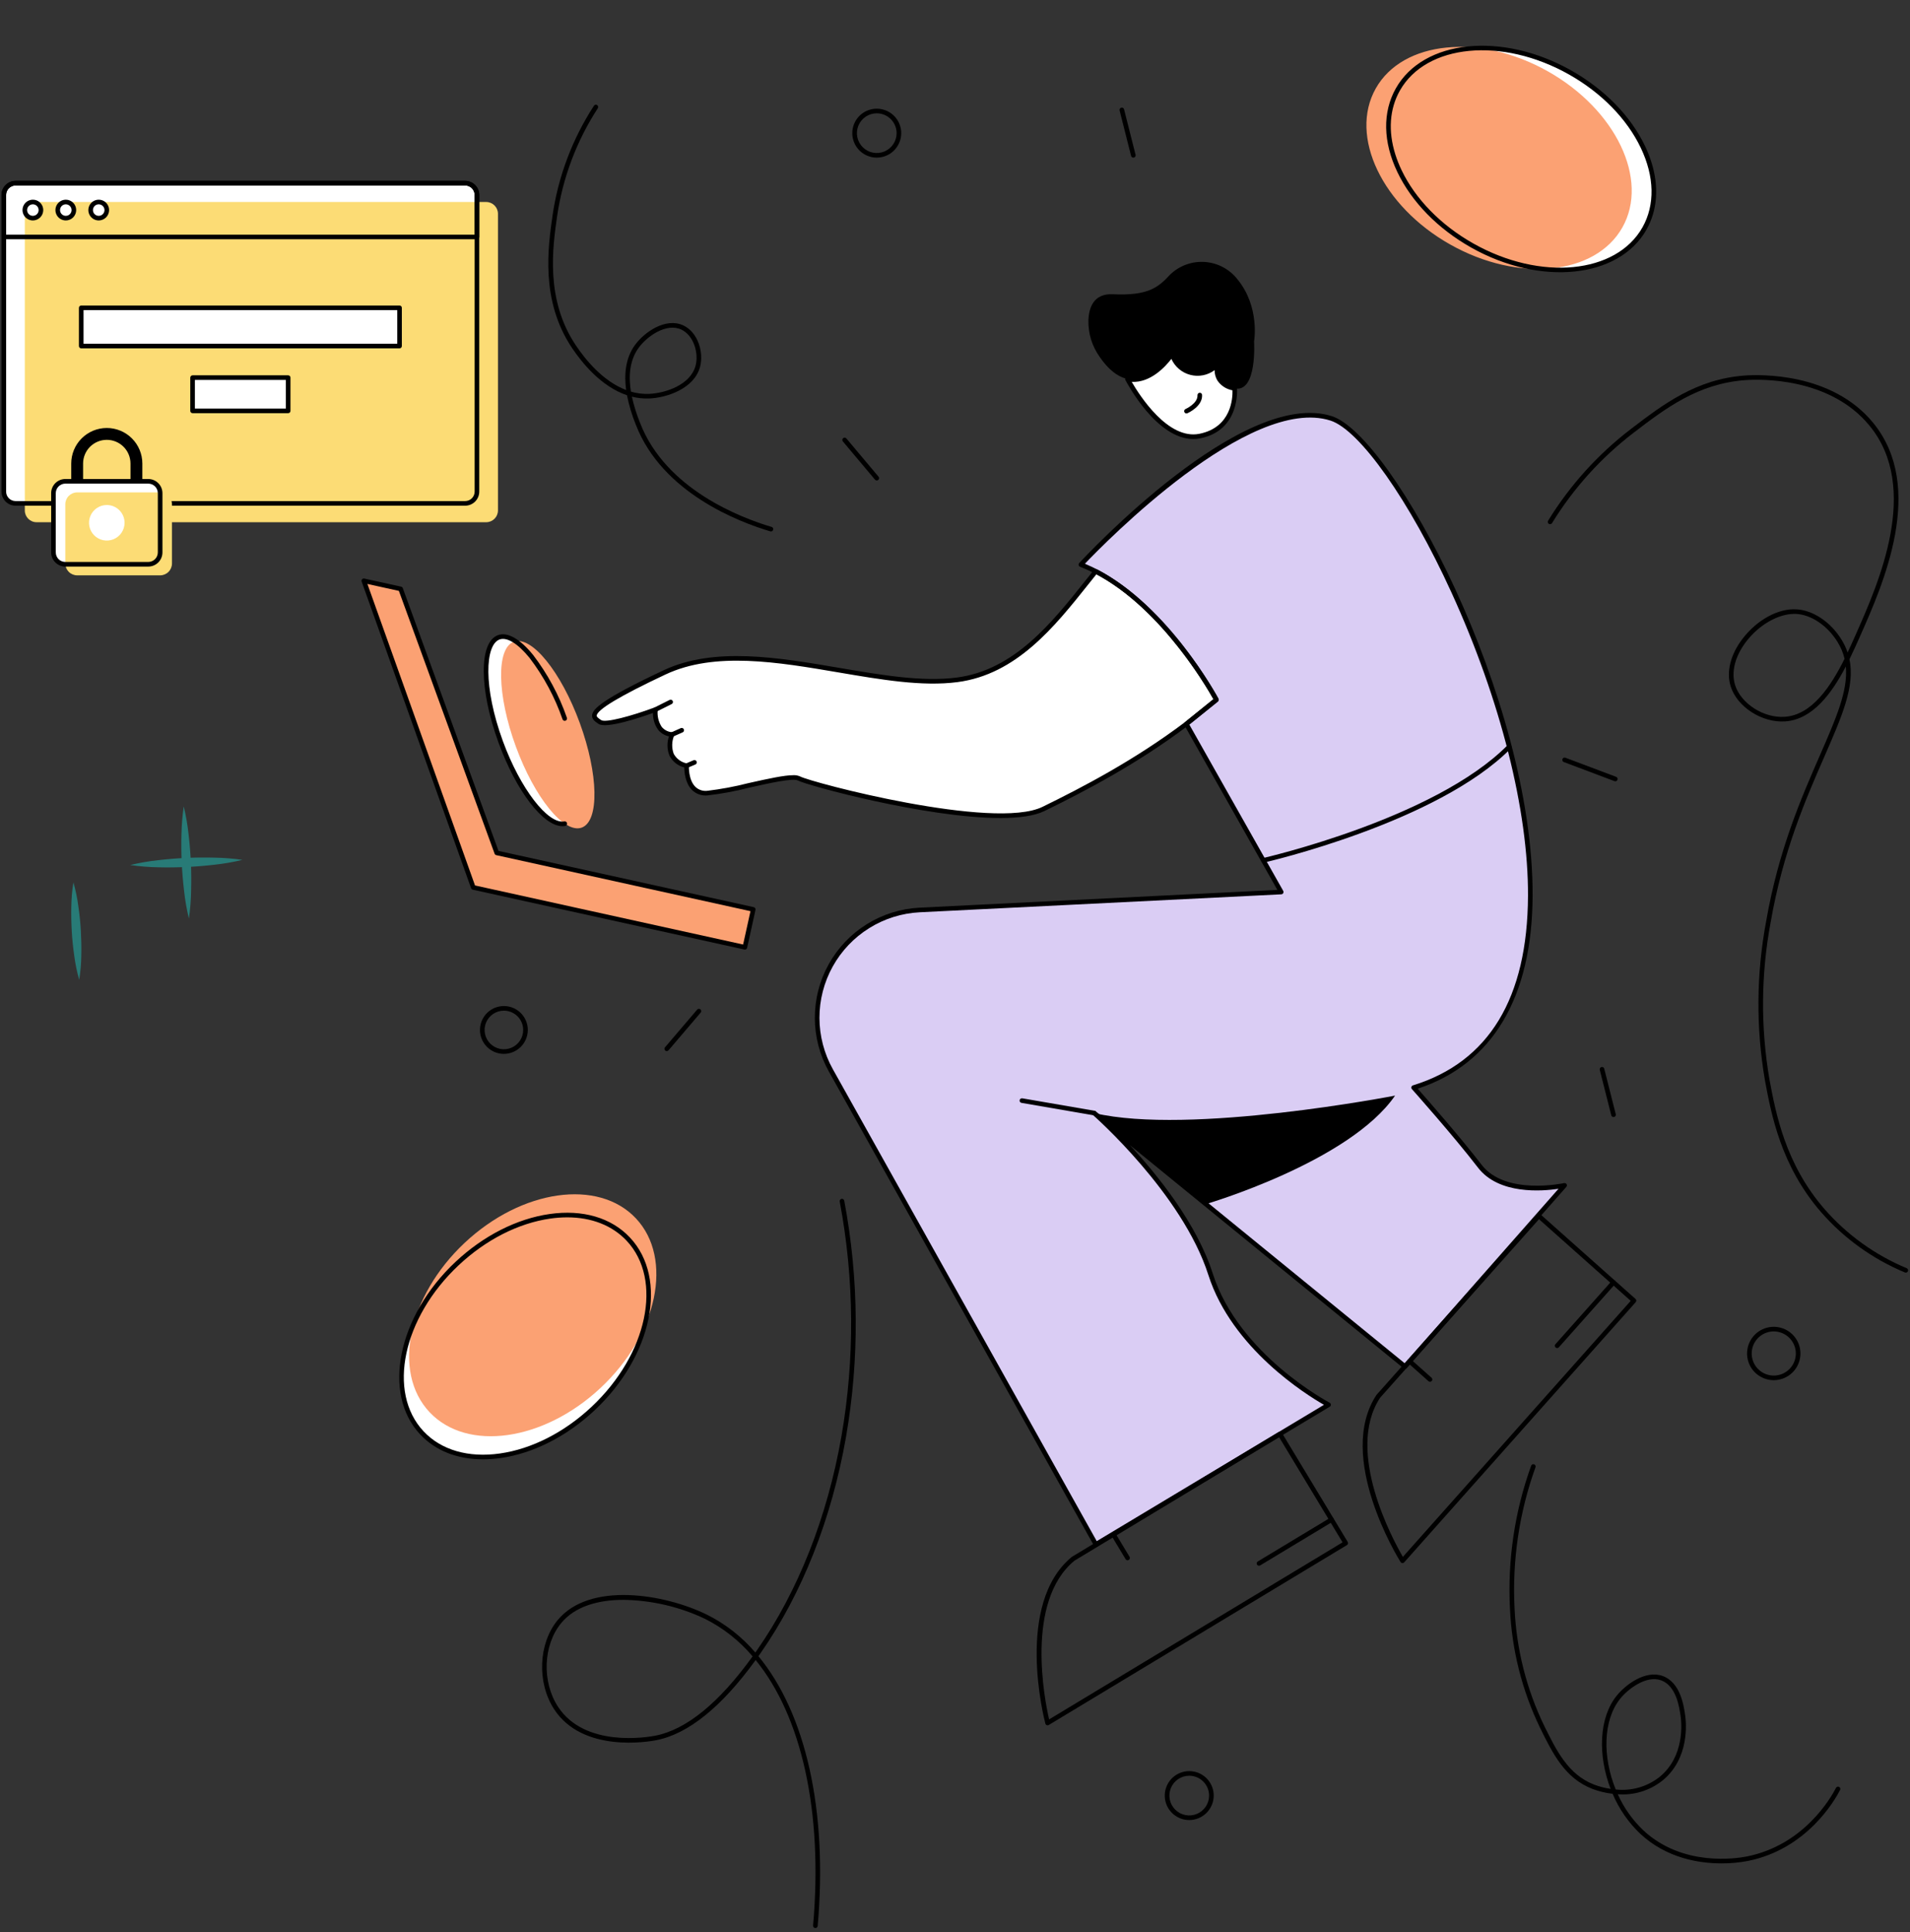 <svg width="516" height="522" viewBox="0 0 516 522" fill="none" xmlns="http://www.w3.org/2000/svg">
    <rect x="0" y="0" width="516" height="522" fill="#333333" stroke="none"/>
    <g clip-path="url(#clip0_603_2961)">
        <path
            d="M152.58 222.54C147.754 223.435 140.108 213.68 135.273 200.458C130.237 186.686 129.994 173.928 134.738 172.193C139.48 170.459 147.527 180.363 152.563 194.134"
            fill="white" />
        <path
            d="M160.239 380.553C175.642 366.102 179.899 345.62 169.751 334.803C159.602 323.986 138.89 326.933 123.489 341.384C108.086 355.835 103.828 376.319 113.976 387.135C124.125 397.951 144.838 395.004 160.239 380.553Z"
            fill="white" />
        <path
            d="M162.297 374.94C177.698 360.489 181.956 340.006 171.808 329.19C161.658 318.373 140.946 321.321 125.545 335.772C110.143 350.223 105.884 370.705 116.033 381.522C126.182 392.337 146.894 389.391 162.297 374.94Z"
            fill="#FBA173" />
        <path
            d="M328.915 98.659C328.915 98.659 321.618 105.244 316.51 95.814C316.51 95.814 311.246 103.821 304.586 102.384C304.586 102.384 313.656 119.913 324.13 117.818C334.602 115.722 333.555 104.945 333.555 104.945C327.418 103.748 328.915 98.659 328.915 98.659Z"
            fill="white" />
        <path
            d="M281.916 218.551C293.344 212.962 307.245 205.61 320.542 195.574L328.616 189.064C328.616 189.064 315.598 164.475 296.033 154.366C286.481 166.188 275.779 181.441 258.566 183.675C235.516 186.669 202.287 170.967 179.536 181.662C156.785 192.357 159.927 193.555 162.023 195.052C164.118 196.548 177.066 191.721 177.066 191.721C177.066 191.721 176.28 197.896 181.556 198.456C181.556 198.456 178.638 205.079 185.485 206.875C185.485 206.875 185.074 214.585 191.062 214.285C197.048 213.986 213.214 208.897 215.833 210.319C218.453 211.741 268.146 225.287 281.916 218.551Z"
            fill="white" />
        <path
            d="M177.064 192.346C176.923 192.346 176.787 192.298 176.677 192.211C176.566 192.124 176.489 192.002 176.456 191.865C176.424 191.728 176.439 191.585 176.499 191.458C176.558 191.33 176.659 191.227 176.785 191.164L180.901 189.106C180.976 189.069 181.055 189.047 181.137 189.041C181.218 189.034 181.301 189.046 181.378 189.071C181.456 189.097 181.528 189.137 181.591 189.192C181.652 189.245 181.703 189.31 181.74 189.385C181.776 189.458 181.798 189.538 181.804 189.619C181.81 189.701 181.8 189.784 181.774 189.861C181.747 189.939 181.707 190.01 181.652 190.073C181.599 190.134 181.533 190.185 181.46 190.221L177.343 192.28C177.256 192.324 177.161 192.346 177.064 192.346Z"
            fill="black" />
        <path
            d="M181.555 199.08C181.412 199.08 181.273 199.031 181.162 198.941C181.051 198.85 180.974 198.726 180.945 198.586C180.915 198.445 180.935 198.3 181 198.173C181.065 198.045 181.172 197.944 181.303 197.886L183.922 196.727C184.073 196.659 184.244 196.656 184.399 196.715C184.553 196.774 184.677 196.894 184.743 197.045C184.811 197.196 184.814 197.367 184.755 197.522C184.696 197.676 184.577 197.8 184.425 197.867L181.806 199.027C181.728 199.063 181.642 199.08 181.555 199.08Z"
            fill="black" />
        <path
            d="M185.486 207.499C185.342 207.499 185.202 207.449 185.09 207.359C184.979 207.267 184.902 207.141 184.873 206.999C184.845 206.858 184.866 206.711 184.934 206.584C185.001 206.456 185.11 206.356 185.243 206.301L187.376 205.402C187.528 205.339 187.7 205.339 187.853 205.401C188.005 205.464 188.127 205.584 188.192 205.736C188.256 205.889 188.257 206.059 188.195 206.212C188.133 206.366 188.013 206.489 187.861 206.552L185.728 207.451C185.651 207.483 185.568 207.499 185.486 207.499Z"
            fill="black" />
        <path
            d="M292.024 152.543C292.024 152.543 335.581 105.394 359.605 113.028C383.628 120.662 453.753 271.688 381.907 293.84C381.907 293.84 393.058 306.338 399.794 315.096C406.529 323.852 422.694 320.258 422.694 320.258L379.586 369.204L295.616 300.726C295.616 300.726 319.865 321.83 327.049 344.282C334.234 366.735 358.931 379.532 358.931 379.532L296.065 417.251L224.473 289.2C222.053 284.87 220.776 279.994 220.766 275.033C220.755 270.073 222.011 265.191 224.414 260.852C226.817 256.512 230.288 252.857 234.497 250.233C238.707 247.609 243.517 246.102 248.471 245.856L346.133 241.004L320.506 195.607L328.621 189.065C328.621 189.065 313.802 161.074 292.024 152.543Z"
            fill="#DACDF4" />
        <path
            d="M296.06 417.874C296.005 417.874 295.951 417.867 295.899 417.854C295.819 417.833 295.742 417.796 295.677 417.743C295.611 417.692 295.556 417.628 295.515 417.555L223.921 289.505C221.448 285.082 220.145 280.102 220.135 275.036C220.124 269.968 221.407 264.983 223.862 260.55C226.316 256.117 229.861 252.384 234.161 249.704C238.461 247.025 243.374 245.486 248.435 245.234L345.088 240.432L319.956 195.914C319.883 195.785 319.859 195.634 319.887 195.489C319.914 195.344 319.993 195.214 320.108 195.121L327.816 188.906C325.794 185.283 311.596 160.883 291.79 153.125C291.696 153.088 291.611 153.028 291.545 152.951C291.479 152.874 291.432 152.782 291.41 152.684C291.387 152.585 291.39 152.482 291.415 152.383C291.442 152.286 291.49 152.195 291.56 152.121C293.349 150.184 335.658 104.765 359.787 112.433C376.103 117.617 414.275 188.514 414.045 242.029C413.927 269.49 403.2 287.486 383.004 294.143C385.469 296.93 394.532 307.24 400.282 314.715C406.696 323.053 422.394 319.686 422.552 319.65C422.681 319.622 422.815 319.635 422.936 319.687C423.057 319.739 423.158 319.828 423.224 319.942C423.291 320.055 423.32 320.187 423.308 320.318C423.296 320.449 423.242 320.572 423.155 320.671L380.048 369.617C379.942 369.737 379.792 369.813 379.632 369.826C379.47 369.839 379.311 369.79 379.186 369.689L305.223 309.37C312.935 317.689 323.35 330.694 327.638 344.092C334.657 366.032 358.968 378.851 359.213 378.977C359.312 379.028 359.394 379.105 359.453 379.199C359.512 379.293 359.546 379.401 359.548 379.512C359.552 379.624 359.525 379.734 359.473 379.831C359.42 379.928 359.341 380.01 359.246 380.067L296.38 417.786C296.283 417.844 296.172 417.874 296.06 417.874ZM321.302 195.761L346.67 240.697C346.722 240.79 346.75 240.895 346.75 241C346.751 241.107 346.724 241.211 346.672 241.305C346.621 241.398 346.548 241.477 346.457 241.533C346.367 241.59 346.264 241.622 346.157 241.627L248.495 246.479C243.647 246.721 238.941 248.194 234.82 250.763C230.701 253.331 227.305 256.907 224.953 261.154C222.602 265.401 221.373 270.178 221.382 275.033C221.393 279.887 222.641 284.658 225.011 288.896L296.29 416.385L357.678 379.554C353.024 376.892 332.817 364.378 326.448 344.472C319.399 322.442 295.441 301.407 295.201 301.196C295.077 301.089 295.001 300.937 294.989 300.773C294.976 300.611 295.028 300.448 295.134 300.323C295.238 300.198 295.389 300.12 295.553 300.105C295.715 300.09 295.878 300.139 296.004 300.242L379.51 368.343L421.04 321.187C416.564 321.863 404.919 322.79 399.293 315.475C392.649 306.837 381.546 294.38 381.436 294.256C381.366 294.178 381.318 294.083 381.293 293.982C381.27 293.88 381.272 293.774 381.3 293.673C381.328 293.572 381.382 293.48 381.453 293.406C381.527 293.331 381.617 293.275 381.717 293.245C402.223 286.921 412.68 269.689 412.798 242.024C412.898 218.965 405.374 189.127 392.158 160.158C380.807 135.278 367.34 116.142 359.41 113.622C337.58 106.691 298.493 146.643 293.098 152.309C314.38 161.21 329.018 188.494 329.166 188.772C329.233 188.901 329.254 189.048 329.225 189.191C329.196 189.332 329.118 189.46 329.006 189.55L321.302 195.761Z"
            fill="black" />
        <path
            d="M297.033 96.353C295.002 93.476 293.953 90.021 294.04 86.501C294.188 83.009 295.518 79.257 300.626 79.5C310.056 79.949 312.9 77.703 316.043 74.261C317.276 73.051 318.751 72.115 320.37 71.514C321.989 70.913 323.717 70.661 325.442 70.774C327.165 70.887 328.846 71.363 330.373 72.17C331.9 72.977 333.239 74.098 334.304 75.458C340.441 82.942 338.795 92.222 338.795 92.222C338.795 92.222 339.693 106.142 333.556 104.945C327.419 103.748 328.916 98.658 328.916 98.658C328.916 98.658 321.618 105.244 316.51 95.814C316.51 95.814 306.78 110.644 297.033 96.353Z"
            fill="black" />
        <path
            d="M320.536 111.705C320.392 111.705 320.254 111.655 320.142 111.565C320.032 111.475 319.956 111.35 319.925 111.21C319.896 111.07 319.915 110.924 319.98 110.797C320.045 110.67 320.153 110.569 320.283 110.511C320.318 110.495 323.628 109.002 323.505 106.774C323.5 106.692 323.512 106.61 323.539 106.533C323.567 106.455 323.608 106.384 323.663 106.323C323.717 106.262 323.784 106.213 323.858 106.178C323.931 106.142 324.011 106.122 324.093 106.117C324.176 106.111 324.258 106.122 324.336 106.148C324.414 106.175 324.486 106.217 324.546 106.272C324.607 106.327 324.657 106.394 324.692 106.468C324.727 106.543 324.747 106.623 324.75 106.706C324.922 109.796 320.956 111.578 320.786 111.652C320.707 111.687 320.622 111.705 320.536 111.705Z"
            fill="black" />
        <path
            d="M270.259 221.012C250.345 221.012 218.002 212.205 215.537 210.866C214.225 210.151 207.639 211.634 202.348 212.824C198.649 213.776 194.89 214.472 191.096 214.907C190.339 214.979 189.577 214.885 188.861 214.632C188.146 214.378 187.494 213.972 186.951 213.441C185.105 211.589 184.874 208.542 184.858 207.343C184.014 207.132 183.224 206.744 182.54 206.206C181.856 205.669 181.294 204.992 180.89 204.222C180.194 202.544 180.134 200.67 180.721 198.95C179.559 198.716 178.519 198.078 177.781 197.15C176.847 195.831 176.363 194.246 176.401 192.63C172.985 193.862 163.694 197.002 161.662 195.56L161.439 195.403C160.74 194.914 159.867 194.306 159.958 193.238C160.097 191.582 162.535 188.966 179.273 181.097C192.92 174.683 210.132 177.616 226.781 180.451C238.3 182.413 249.178 184.269 258.489 183.057C273.977 181.046 284.116 168.313 293.064 157.079C293.903 156.025 294.73 154.986 295.549 153.973C295.64 153.861 295.765 153.784 295.905 153.755C296.047 153.724 296.193 153.744 296.321 153.81C315.834 163.894 329.038 188.524 329.17 188.772C329.237 188.899 329.258 189.047 329.228 189.189C329.199 189.331 329.121 189.458 329.009 189.549L320.935 196.059C307.247 206.39 293.042 213.805 282.192 219.111C279.429 220.462 275.23 221.012 270.259 221.012ZM214.291 209.445C214.922 209.406 215.552 209.517 216.132 209.769C219.146 211.405 268.515 224.412 281.645 217.99C292.443 212.71 306.58 205.331 320.169 195.075L327.82 188.905C325.952 185.556 313.676 164.437 296.199 155.155C295.486 156.039 294.766 156.94 294.038 157.856C284.945 169.275 274.637 182.218 258.65 184.295C249.149 185.527 238.181 183.658 226.571 181.681C210.113 178.876 193.096 175.979 179.803 182.225C167.599 187.964 161.34 191.704 161.2 193.342C161.173 193.671 161.559 193.965 162.152 194.379L162.389 194.543C163.527 195.368 170.639 193.452 176.85 191.136C176.95 191.099 177.059 191.089 177.164 191.105C177.27 191.122 177.37 191.166 177.455 191.233C177.538 191.3 177.604 191.387 177.645 191.486C177.685 191.584 177.699 191.693 177.687 191.799C177.507 193.405 177.887 195.022 178.762 196.38C179.114 196.806 179.55 197.155 180.042 197.406C180.534 197.656 181.074 197.803 181.625 197.836C181.722 197.847 181.815 197.88 181.898 197.934C181.98 197.987 182.048 198.059 182.097 198.144C182.147 198.228 182.175 198.324 182.181 198.421C182.186 198.52 182.169 198.617 182.13 198.708C181.462 200.293 181.422 202.071 182.017 203.685C182.393 204.358 182.913 204.939 183.541 205.387C184.168 205.833 184.887 206.136 185.645 206.273C185.785 206.309 185.907 206.391 185.991 206.507C186.076 206.623 186.118 206.765 186.11 206.909C186.108 206.945 185.94 210.664 187.837 212.563C188.256 212.969 188.76 213.278 189.312 213.468C189.865 213.659 190.453 213.725 191.033 213.663C194.755 213.222 198.443 212.537 202.074 211.608C207.794 210.32 211.903 209.445 214.291 209.445Z"
            fill="black" />
        <path
            d="M322.358 118.617C312.408 118.617 304.392 103.36 304.035 102.67C303.98 102.565 303.957 102.447 303.967 102.329C303.978 102.211 304.022 102.099 304.094 102.005C304.166 101.911 304.263 101.84 304.373 101.799C304.485 101.758 304.605 101.75 304.72 101.775C310.878 103.095 315.941 95.547 315.991 95.47C316.043 95.374 316.124 95.296 316.222 95.247C316.319 95.197 316.429 95.178 316.539 95.191C316.646 95.196 316.751 95.228 316.843 95.285C316.934 95.342 317.008 95.422 317.06 95.516C318.546 98.26 320.349 99.832 322.418 100.191C325.612 100.744 328.47 98.218 328.501 98.194C328.601 98.104 328.729 98.049 328.864 98.038C328.998 98.027 329.134 98.059 329.248 98.131C329.363 98.203 329.451 98.31 329.5 98.437C329.547 98.563 329.554 98.702 329.516 98.832C329.24 99.954 329.395 101.139 329.953 102.151C330.386 102.756 330.942 103.263 331.584 103.639C332.225 104.014 332.938 104.25 333.677 104.332C333.809 104.358 333.929 104.425 334.019 104.525C334.11 104.624 334.165 104.75 334.179 104.884C334.19 104.998 335.155 116.247 324.254 118.429C323.629 118.554 322.995 118.617 322.358 118.617ZM305.739 103.167C307.886 106.881 315.549 118.888 324.01 117.206C332.729 115.46 333.029 107.47 332.963 105.454C332.138 105.308 331.352 104.996 330.649 104.538C329.947 104.08 329.346 103.485 328.88 102.788C328.382 101.947 328.123 100.985 328.133 100.006C327.202 100.697 326.13 101.17 324.993 101.39C323.856 101.611 322.684 101.574 321.563 101.281C320.442 100.989 319.401 100.449 318.517 99.701C317.633 98.953 316.927 98.016 316.454 96.959C314.987 98.872 310.907 103.482 305.739 103.167Z"
            fill="black" />
        <path
            d="M341.299 233.072C341.146 233.072 340.998 233.015 340.884 232.913C340.77 232.811 340.697 232.67 340.679 232.517C340.663 232.365 340.703 232.212 340.792 232.087C340.88 231.962 341.012 231.874 341.161 231.841C341.624 231.735 387.655 221.17 407.279 201.339C407.395 201.223 407.553 201.159 407.716 201.159C407.881 201.159 408.038 201.224 408.155 201.339C408.271 201.455 408.338 201.611 408.339 201.775C408.342 201.938 408.279 202.097 408.165 202.215C388.284 222.307 341.902 232.951 341.437 233.056C341.392 233.067 341.345 233.072 341.299 233.072Z"
            fill="black" />
        <path
            d="M295.611 301.348C295.575 301.348 295.539 301.346 295.504 301.34L275.972 297.972C275.891 297.959 275.813 297.929 275.743 297.885C275.674 297.842 275.613 297.785 275.566 297.718C275.518 297.65 275.485 297.575 275.466 297.495C275.449 297.415 275.446 297.331 275.46 297.25C275.474 297.17 275.504 297.092 275.547 297.023C275.591 296.953 275.649 296.894 275.717 296.846C275.784 296.799 275.859 296.765 275.939 296.748C276.02 296.729 276.103 296.728 276.183 296.742L295.715 300.11C295.87 300.136 296.008 300.219 296.104 300.344C296.199 300.467 296.244 300.622 296.232 300.778C296.219 300.933 296.147 301.078 296.032 301.184C295.917 301.289 295.767 301.348 295.611 301.348Z"
            fill="black" />
        <path
            d="M325.776 325.325C325.776 325.325 364.538 313.972 376.887 296.01C376.887 296.01 321.39 306.803 295.611 300.725L325.776 325.325Z"
            fill="black" />
        <path
            d="M220.285 520.921C220.267 520.921 220.247 520.92 220.229 520.919C220.064 520.904 219.912 520.825 219.806 520.697C219.7 520.571 219.649 520.407 219.663 520.242C222.364 489.452 216.555 463.737 204.146 448.508C194.954 461.186 185.929 468.471 177.297 470.166C175.287 470.563 157.466 473.68 149.711 461.814C145.02 454.631 145.432 444.049 150.652 437.725C159.244 427.316 179.373 430.577 190.922 436.216C195.949 438.717 200.418 442.21 204.063 446.482C204.21 446.272 204.358 446.061 204.506 445.849C215.579 429.951 223.463 410.007 227.303 388.17C230.961 367.134 230.809 345.613 226.857 324.631C226.842 324.549 226.843 324.467 226.859 324.387C226.876 324.306 226.909 324.229 226.954 324.162C227.001 324.094 227.061 324.036 227.129 323.992C227.198 323.947 227.274 323.916 227.356 323.901C227.436 323.886 227.519 323.888 227.599 323.904C227.679 323.922 227.756 323.955 227.823 324.002C227.891 324.048 227.949 324.107 227.993 324.177C228.037 324.245 228.067 324.323 228.082 324.403C232.063 345.532 232.215 367.205 228.531 388.387C224.66 410.4 216.706 430.517 205.53 446.562C205.317 446.865 205.106 447.167 204.895 447.465C217.654 462.934 223.65 489.078 220.905 520.352C220.891 520.507 220.821 520.652 220.706 520.757C220.591 520.862 220.441 520.921 220.285 520.921ZM168.455 432.245C161.685 432.245 155.375 433.962 151.614 438.519C146.721 444.447 146.345 454.378 150.756 461.132C158.062 472.312 175.133 469.319 177.056 468.943C185.426 467.298 194.257 460.094 203.321 447.521C199.748 443.277 195.34 439.81 190.373 437.336C183.514 434.097 176.04 432.361 168.455 432.245Z"
            fill="black" />
        <path
            d="M283.013 466.144C282.933 466.145 282.854 466.129 282.78 466.098C282.689 466.061 282.609 466.004 282.545 465.932C282.481 465.859 282.435 465.772 282.411 465.678C282.064 464.364 274.115 433.31 289.566 420.637L345.451 386.909C345.593 386.825 345.762 386.799 345.923 386.838C346.084 386.878 346.222 386.979 346.308 387.12L364.093 416.596C364.135 416.666 364.163 416.744 364.176 416.825C364.188 416.905 364.185 416.988 364.165 417.068C364.146 417.147 364.111 417.222 364.062 417.288C364.013 417.354 363.952 417.41 363.882 417.452L283.335 466.054C283.239 466.113 283.127 466.144 283.013 466.144ZM345.563 388.299L290.285 421.654C276.866 432.666 282.267 459.52 283.42 464.546L362.703 416.707L345.563 388.299Z"
            fill="black" />
        <path
            d="M340.126 423.03C339.989 423.03 339.857 422.986 339.749 422.904C339.64 422.821 339.562 422.705 339.525 422.574C339.488 422.443 339.496 422.304 339.546 422.177C339.596 422.051 339.686 421.944 339.802 421.873L359.411 410.041C359.482 409.999 359.56 409.97 359.641 409.959C359.721 409.946 359.804 409.949 359.883 409.969C359.963 409.989 360.039 410.024 360.105 410.072C360.17 410.121 360.227 410.182 360.269 410.252C360.312 410.322 360.339 410.4 360.352 410.481C360.364 410.562 360.36 410.644 360.341 410.725C360.321 410.803 360.286 410.879 360.237 410.945C360.189 411.011 360.127 411.067 360.057 411.109L340.449 422.94C340.351 422.999 340.24 423.03 340.126 423.03Z"
            fill="black" />
        <path
            d="M304.622 421.552C304.515 421.552 304.409 421.525 304.316 421.472C304.222 421.419 304.144 421.342 304.089 421.25L300.262 414.906C300.176 414.764 300.151 414.595 300.19 414.435C300.231 414.275 300.333 414.137 300.474 414.051C300.616 413.966 300.785 413.941 300.945 413.98C301.105 414.019 301.244 414.122 301.328 414.263L305.156 420.607C305.198 420.678 305.227 420.754 305.239 420.835C305.251 420.917 305.248 420.999 305.228 421.078C305.208 421.158 305.172 421.233 305.124 421.298C305.075 421.365 305.015 421.42 304.944 421.462C304.848 421.521 304.736 421.552 304.622 421.552Z"
            fill="black" />
        <path
            d="M378.896 422.313C378.879 422.313 378.86 422.311 378.843 422.31C378.746 422.302 378.654 422.272 378.57 422.221C378.488 422.171 378.418 422.101 378.367 422.019C377.645 420.866 360.857 393.56 371.861 376.879L415.246 328.11C415.357 327.987 415.511 327.911 415.676 327.902C415.758 327.895 415.84 327.905 415.918 327.933C415.995 327.96 416.067 328.003 416.127 328.059L441.845 350.944C441.906 350.999 441.956 351.065 441.992 351.138C442.028 351.212 442.049 351.292 442.054 351.374C442.058 351.456 442.047 351.537 442.02 351.615C441.992 351.691 441.951 351.763 441.896 351.824L379.361 422.103C379.302 422.169 379.231 422.222 379.15 422.258C379.07 422.294 378.983 422.313 378.896 422.313ZM415.764 329.405L372.847 377.637C363.289 392.137 376.404 416.18 378.996 420.637L440.55 351.461L415.764 329.405Z"
            fill="black" />
        <path
            d="M420.675 364.216C420.554 364.216 420.437 364.183 420.336 364.116C420.235 364.052 420.155 363.959 420.105 363.848C420.056 363.739 420.04 363.618 420.058 363.499C420.076 363.38 420.128 363.268 420.208 363.179L435.432 346.07C435.487 346.008 435.552 345.957 435.626 345.921C435.7 345.885 435.78 345.863 435.863 345.858C435.944 345.853 436.026 345.864 436.104 345.891C436.182 345.918 436.254 345.959 436.315 346.014C436.377 346.068 436.427 346.135 436.463 346.209C436.499 346.283 436.519 346.364 436.524 346.446C436.529 346.528 436.517 346.61 436.489 346.688C436.463 346.766 436.42 346.837 436.365 346.898L421.141 364.007C421.083 364.074 421.011 364.126 420.93 364.162C420.85 364.198 420.763 364.216 420.675 364.216Z"
            fill="black" />
        <path
            d="M386.324 373.322C386.171 373.322 386.024 373.267 385.91 373.165L380.375 368.24C380.314 368.186 380.264 368.119 380.228 368.046C380.192 367.972 380.171 367.892 380.165 367.811C380.16 367.728 380.171 367.647 380.199 367.569C380.225 367.492 380.267 367.42 380.322 367.358C380.376 367.297 380.442 367.247 380.516 367.212C380.59 367.176 380.67 367.155 380.751 367.15C380.833 367.146 380.916 367.156 380.994 367.183C381.07 367.211 381.142 367.253 381.204 367.307L386.738 372.232C386.832 372.316 386.9 372.427 386.93 372.55C386.96 372.673 386.952 372.801 386.907 372.92C386.863 373.038 386.783 373.14 386.678 373.212C386.575 373.284 386.451 373.322 386.324 373.322Z"
            fill="black" />
        <path
            d="M321.282 491.741C319.975 491.741 318.697 491.353 317.61 490.627C316.523 489.9 315.676 488.868 315.174 487.66C314.674 486.452 314.544 485.122 314.798 483.84C315.054 482.558 315.684 481.38 316.607 480.455C317.532 479.53 318.71 478.901 319.993 478.646C321.276 478.391 322.604 478.522 323.812 479.022C325.02 479.522 326.053 480.37 326.779 481.458C327.505 482.544 327.893 483.822 327.893 485.13C327.891 486.882 327.193 488.562 325.954 489.802C324.715 491.041 323.035 491.738 321.282 491.741ZM321.282 479.767C320.222 479.767 319.185 480.082 318.303 480.67C317.421 481.259 316.734 482.097 316.328 483.078C315.922 484.057 315.815 485.136 316.023 486.176C316.229 487.216 316.74 488.173 317.49 488.922C318.24 489.672 319.196 490.184 320.236 490.39C321.277 490.597 322.355 490.491 323.335 490.085C324.314 489.679 325.152 488.991 325.742 488.109C326.331 487.227 326.646 486.191 326.646 485.13C326.644 483.708 326.078 482.344 325.073 481.339C324.067 480.333 322.704 479.768 321.282 479.767Z"
            fill="black" />
        <path
            d="M236.863 42.588C235.555 42.588 234.277 42.201 233.19 41.474C232.103 40.748 231.256 39.716 230.756 38.508C230.254 37.3 230.124 35.97 230.379 34.688C230.634 33.405 231.264 32.228 232.189 31.303C233.112 30.379 234.29 29.749 235.573 29.494C236.856 29.239 238.184 29.37 239.392 29.87C240.6 30.37 241.633 31.218 242.359 32.305C243.085 33.392 243.473 34.67 243.473 35.978C243.471 37.73 242.773 39.41 241.534 40.65C240.295 41.889 238.615 42.586 236.863 42.588ZM236.863 30.614C235.802 30.614 234.765 30.929 233.883 31.518C233.001 32.108 232.314 32.945 231.908 33.925C231.502 34.905 231.395 35.983 231.603 37.024C231.809 38.064 232.32 39.02 233.071 39.77C233.82 40.52 234.776 41.031 235.816 41.238C236.857 41.445 237.935 41.339 238.915 40.933C239.895 40.527 240.732 39.839 241.322 38.957C241.911 38.075 242.226 37.038 242.226 35.978C242.225 34.556 241.658 33.192 240.653 32.187C239.647 31.181 238.285 30.616 236.863 30.614Z"
            fill="black" />
        <path
            d="M479.196 372.896C477.77 372.897 476.375 372.473 475.189 371.682C474.003 370.889 473.08 369.764 472.533 368.447C471.988 367.129 471.845 365.68 472.122 364.28C472.401 362.882 473.088 361.597 474.096 360.589C475.104 359.58 476.389 358.894 477.787 358.615C479.187 358.337 480.636 358.48 481.953 359.025C483.271 359.57 484.397 360.495 485.189 361.681C485.982 362.866 486.404 364.26 486.404 365.686C486.403 367.598 485.642 369.43 484.291 370.782C482.939 372.133 481.107 372.893 479.196 372.896ZM479.196 359.723C478.016 359.723 476.864 360.073 475.883 360.728C474.903 361.383 474.138 362.315 473.687 363.404C473.235 364.492 473.117 365.692 473.347 366.849C473.576 368.006 474.144 369.068 474.978 369.902C475.811 370.736 476.874 371.304 478.031 371.535C479.188 371.764 480.386 371.646 481.476 371.195C482.565 370.743 483.497 369.98 484.152 368.999C484.807 368.019 485.157 366.865 485.157 365.686C485.155 364.106 484.526 362.59 483.409 361.472C482.292 360.355 480.776 359.726 479.196 359.723Z"
            fill="black" />
        <path
            d="M136.128 284.735C134.851 284.735 133.601 284.355 132.539 283.645C131.476 282.935 130.649 281.927 130.159 280.746C129.671 279.565 129.543 278.266 129.792 277.013C130.041 275.76 130.656 274.608 131.56 273.706C132.464 272.802 133.615 272.187 134.868 271.937C136.121 271.688 137.421 271.816 138.601 272.304C139.781 272.794 140.79 273.622 141.501 274.685C142.211 275.747 142.589 276.996 142.589 278.274C142.587 279.987 141.906 281.629 140.695 282.84C139.484 284.051 137.841 284.733 136.128 284.735ZM136.128 273.061C135.098 273.061 134.089 273.367 133.232 273.939C132.374 274.512 131.706 275.326 131.312 276.278C130.917 277.231 130.814 278.28 131.016 279.29C131.216 280.302 131.713 281.232 132.442 281.96C133.17 282.689 134.1 283.186 135.112 283.388C136.122 283.588 137.171 283.485 138.124 283.091C139.077 282.696 139.89 282.028 140.463 281.17C141.036 280.313 141.342 279.304 141.342 278.274C141.34 276.892 140.79 275.567 139.813 274.589C138.835 273.612 137.51 273.062 136.128 273.061Z"
            fill="black" />
        <path
            d="M180.134 283.986C180.016 283.986 179.898 283.953 179.797 283.889C179.698 283.825 179.618 283.733 179.568 283.625C179.518 283.516 179.499 283.397 179.515 283.278C179.532 283.16 179.582 283.049 179.659 282.958L188.34 272.781C188.393 272.718 188.458 272.666 188.531 272.629C188.605 272.592 188.683 272.57 188.766 272.563C188.847 272.556 188.929 272.566 189.007 272.591C189.085 272.616 189.158 272.657 189.22 272.71C189.282 272.762 189.333 272.827 189.372 272.9C189.409 272.973 189.431 273.053 189.438 273.135C189.443 273.216 189.434 273.298 189.41 273.376C189.384 273.455 189.344 273.527 189.29 273.59L180.61 283.767C180.551 283.837 180.477 283.891 180.396 283.929C180.314 283.968 180.224 283.986 180.134 283.986Z"
            fill="black" />
        <path
            d="M236.862 129.817C236.772 129.817 236.681 129.796 236.599 129.757C236.517 129.719 236.443 129.663 236.385 129.593L227.704 119.267C227.651 119.204 227.612 119.131 227.587 119.053C227.562 118.975 227.554 118.893 227.561 118.811C227.568 118.729 227.591 118.649 227.628 118.577C227.667 118.504 227.718 118.441 227.78 118.388C227.843 118.335 227.916 118.295 227.994 118.271C228.072 118.247 228.154 118.237 228.235 118.244C228.318 118.251 228.396 118.275 228.47 118.313C228.541 118.35 228.606 118.402 228.659 118.465L237.34 128.792C237.417 128.883 237.466 128.993 237.481 129.111C237.496 129.228 237.477 129.349 237.427 129.456C237.378 129.564 237.297 129.654 237.198 129.718C237.098 129.782 236.982 129.815 236.862 129.817Z"
            fill="black" />
        <path
            d="M436.388 211.092C436.312 211.092 436.238 211.078 436.167 211.051L422.472 205.888C422.394 205.859 422.324 205.816 422.264 205.759C422.204 205.703 422.156 205.636 422.122 205.562C422.088 205.486 422.069 205.406 422.067 205.324C422.064 205.242 422.077 205.16 422.106 205.084C422.135 205.007 422.179 204.936 422.235 204.876C422.292 204.817 422.359 204.769 422.435 204.736C422.509 204.702 422.59 204.682 422.671 204.68C422.754 204.678 422.836 204.692 422.913 204.722L436.608 209.885C436.745 209.936 436.859 210.034 436.931 210.161C437.003 210.288 437.028 210.436 437.002 210.58C436.975 210.724 436.899 210.854 436.787 210.947C436.675 211.041 436.534 211.092 436.388 211.092Z"
            fill="black" />
        <path
            d="M435.899 301.799C435.759 301.799 435.625 301.753 435.516 301.668C435.407 301.582 435.328 301.462 435.294 301.328L432.189 289.054C432.169 288.974 432.165 288.891 432.176 288.81C432.188 288.73 432.216 288.651 432.257 288.581C432.299 288.511 432.355 288.449 432.42 288.4C432.486 288.351 432.56 288.316 432.64 288.296C432.719 288.274 432.802 288.269 432.884 288.28C432.965 288.291 433.043 288.319 433.114 288.361C433.185 288.403 433.246 288.458 433.295 288.525C433.344 288.591 433.378 288.666 433.398 288.746L436.503 301.022C436.526 301.113 436.527 301.21 436.508 301.302C436.488 301.395 436.449 301.482 436.389 301.558C436.331 301.632 436.257 301.692 436.172 301.734C436.087 301.776 435.994 301.798 435.899 301.799Z"
            fill="black" />
        <path
            d="M306.176 42.588C306.037 42.588 305.902 42.542 305.793 42.457C305.684 42.372 305.606 42.252 305.571 42.118L302.466 29.845C302.447 29.765 302.442 29.683 302.454 29.602C302.465 29.52 302.493 29.442 302.535 29.372C302.577 29.302 302.632 29.24 302.697 29.191C302.763 29.142 302.838 29.107 302.918 29.087C302.997 29.065 303.08 29.06 303.161 29.071C303.243 29.082 303.321 29.109 303.392 29.151C303.463 29.194 303.525 29.25 303.573 29.316C303.622 29.382 303.657 29.458 303.675 29.538L306.78 41.811C306.804 41.903 306.805 41.999 306.785 42.092C306.767 42.185 306.726 42.272 306.668 42.347C306.609 42.422 306.534 42.483 306.45 42.524C306.364 42.566 306.271 42.588 306.176 42.588Z"
            fill="black" />
        <path
            d="M514.86 343.837C514.777 343.837 514.694 343.821 514.617 343.787C505.902 340.159 498.142 334.571 491.938 327.456C481.128 314.98 478.541 301.146 476.829 291.989C474.365 277.743 474.466 263.171 477.127 248.959C480.475 229.667 486.658 215.515 491.628 204.143C496.006 194.125 499.288 186.613 498.662 180.067C494.868 187.325 489.694 194.403 482.274 194.906C476.044 195.332 469.321 191.016 467.567 185.491C466.318 181.56 467.488 176.846 470.775 172.56C474.645 167.513 480.34 164.349 485.253 164.624C489.719 164.827 494.499 167.996 497.43 172.7C498.137 173.826 498.713 175.031 499.143 176.29C499.972 174.543 500.727 172.84 501.418 171.282C507.518 157.515 518.867 131.906 505.098 115.049C494.256 101.774 475.208 102.431 471.499 102.704C458.701 103.626 449.855 110.397 441.299 116.946C432.539 123.662 425.082 131.925 419.296 141.326C419.253 141.396 419.198 141.456 419.132 141.505C419.064 141.552 418.99 141.587 418.91 141.606C418.83 141.625 418.748 141.628 418.666 141.615C418.585 141.602 418.507 141.573 418.438 141.53C418.368 141.487 418.308 141.431 418.26 141.363C418.213 141.297 418.178 141.222 418.159 141.142C418.141 141.063 418.137 140.979 418.151 140.898C418.164 140.818 418.194 140.74 418.237 140.671C424.101 131.139 431.661 122.763 440.541 115.954C449.243 109.295 458.239 102.408 471.409 101.459C475.227 101.187 494.832 100.509 506.065 114.26C520.317 131.71 508.766 157.776 502.562 171.781C501.694 173.737 500.731 175.911 499.645 178.122C501.179 185.403 497.634 193.517 492.771 204.644C487.828 215.953 481.677 230.029 478.355 249.174C475.721 263.238 475.619 277.66 478.054 291.761C479.742 300.784 482.293 314.421 492.88 326.641C498.961 333.61 506.565 339.085 515.104 342.64C515.236 342.697 515.345 342.796 515.413 342.924C515.48 343.052 515.501 343.198 515.472 343.338C515.443 343.48 515.366 343.606 515.255 343.697C515.143 343.787 515.004 343.837 514.86 343.837ZM484.766 165.858C480.393 165.858 475.225 168.809 471.765 173.319C468.73 177.277 467.632 181.575 468.756 185.114C470.349 190.134 476.541 194.083 482.19 193.661C489.501 193.166 494.606 185.456 498.321 177.987C497.929 176.348 497.269 174.785 496.37 173.36C493.651 168.993 489.265 166.054 485.196 165.867C485.054 165.862 484.911 165.858 484.766 165.858Z"
            fill="black" />
        <path
            d="M465.086 503.445C458.978 503.445 450.249 502.053 443.147 495.466C439.931 492.415 437.383 488.731 435.662 484.645C433.784 484.429 431.942 483.983 430.173 483.317C422.762 480.422 419.511 473.827 416.071 466.846C411.189 456.753 408.417 445.771 407.924 434.572C407.254 421.467 409.2 408.358 413.648 396.012C413.674 395.934 413.716 395.864 413.771 395.803C413.826 395.742 413.893 395.692 413.966 395.657C414.04 395.621 414.12 395.6 414.202 395.597C414.285 395.592 414.366 395.604 414.444 395.632C414.52 395.659 414.591 395.701 414.653 395.757C414.713 395.811 414.763 395.878 414.798 395.952C414.834 396.026 414.853 396.106 414.857 396.187C414.861 396.27 414.849 396.352 414.822 396.429C410.43 408.62 408.509 421.564 409.169 434.507C409.654 445.537 412.383 456.354 417.188 466.294C420.519 473.053 423.667 479.435 430.626 482.154C432.078 482.704 433.585 483.094 435.121 483.319C431.648 474.286 431.908 464.105 436.801 458.093C439.271 455.06 444.605 451.148 449.173 452.813C453.987 454.56 454.882 460.816 455.265 463.488C455.536 465.381 456.514 475.134 449.051 481.126C445.651 483.804 441.368 485.104 437.054 484.765C438.704 488.45 441.062 491.776 443.994 494.552C454.615 504.403 469.093 502.133 471.888 501.582C487.384 498.514 494.695 485.606 496.002 483.051C496.039 482.978 496.09 482.913 496.153 482.86C496.216 482.806 496.288 482.764 496.365 482.739C496.444 482.713 496.527 482.704 496.608 482.711C496.69 482.717 496.769 482.74 496.844 482.777C496.917 482.814 496.98 482.867 497.034 482.928C497.087 482.991 497.128 483.064 497.153 483.142C497.178 483.22 497.187 483.303 497.181 483.384C497.174 483.466 497.151 483.545 497.114 483.618C495.759 486.265 488.191 499.625 472.13 502.805C469.807 503.241 467.45 503.456 465.086 503.445ZM436.497 483.48C440.705 483.949 444.93 482.756 448.269 480.155C455.204 474.584 454.284 465.442 454.029 463.665C453.679 461.214 452.858 455.476 448.747 453.985C444.817 452.566 439.926 456.231 437.768 458.881C433.022 464.711 432.914 474.712 436.497 483.48Z"
            fill="black" />
        <path
            d="M208.276 143.587C208.216 143.587 208.157 143.577 208.099 143.561C199.549 141.022 178.894 133.134 171.773 114.75C170.727 112.175 169.927 109.508 169.382 106.783C162.444 104.455 157.256 98.09 154.472 93.916C145.978 81.175 148.048 66.766 149.284 58.157C150.833 47.606 154.643 37.514 160.454 28.572C160.542 28.433 160.683 28.334 160.845 28.299C161.006 28.264 161.175 28.294 161.315 28.383C161.454 28.472 161.551 28.613 161.587 28.775C161.622 28.936 161.592 29.105 161.503 29.244C155.79 38.036 152.043 47.959 150.52 58.334C149.307 66.766 147.28 80.879 155.51 93.223C158.106 97.118 162.869 103.002 169.156 105.378C168.609 101.34 168.894 96.834 171.551 93.201C174.126 89.679 179.873 85.711 184.592 87.915C188.587 89.782 190.16 95.216 189.122 99.119C187.54 105.058 180.031 107.484 175.371 107.664C173.8 107.722 172.228 107.556 170.703 107.171C171.251 109.604 171.997 111.987 172.935 114.298C179.857 132.169 200.079 139.879 208.455 142.365C208.598 142.408 208.722 142.501 208.803 142.627C208.883 142.753 208.916 142.904 208.895 143.053C208.873 143.201 208.798 143.336 208.685 143.435C208.572 143.532 208.427 143.587 208.276 143.587ZM170.45 105.809C172.03 106.276 173.676 106.482 175.322 106.417C179.613 106.251 186.508 104.085 187.917 98.797C188.807 95.453 187.442 90.625 184.063 89.045C180.032 87.157 174.814 90.851 172.557 93.937C169.979 97.465 169.814 101.876 170.45 105.809Z"
            fill="black" />
        <path
            d="M157.167 223.597C161.942 221.851 161.703 209.197 156.633 195.333C151.563 181.469 143.582 171.645 138.807 173.391C134.032 175.137 134.271 187.792 139.342 201.656C144.413 215.52 152.394 225.343 157.167 223.597Z"
            fill="#FBA173" />
        <path
            d="M151.955 223.22C146.759 223.22 139.495 213.821 134.687 200.672C129.419 186.266 129.346 173.501 134.522 171.607C137.082 170.671 140.46 172.57 144.024 176.956C147.947 182.09 151.028 187.817 153.148 193.92C153.177 193.997 153.19 194.079 153.186 194.16C153.183 194.243 153.163 194.323 153.128 194.397C153.094 194.471 153.045 194.539 152.985 194.594C152.925 194.649 152.855 194.692 152.777 194.721C152.7 194.749 152.618 194.761 152.537 194.758C152.454 194.754 152.374 194.735 152.3 194.7C152.226 194.666 152.16 194.617 152.104 194.557C152.048 194.497 152.005 194.426 151.977 194.349C149.905 188.375 146.894 182.769 143.057 177.743C139.9 173.859 136.939 172.048 134.952 172.779C131.059 174.203 130.495 185.578 135.859 200.243C140.535 213.033 147.997 222.751 152.468 221.927C152.631 221.897 152.798 221.933 152.935 222.027C153.07 222.121 153.163 222.265 153.193 222.428C153.224 222.59 153.188 222.757 153.095 222.894C153.001 223.03 152.857 223.123 152.694 223.153C152.451 223.198 152.202 223.221 151.955 223.22Z"
            fill="black" />
        <path
            d="M98.293 156.921L127.857 239.766L201.235 255.934L203.49 245.702L134.204 230.434L108.232 159.112L98.293 156.921Z"
            fill="#FBA173" />
        <path
            d="M201.235 256.558C201.189 256.558 201.145 256.552 201.101 256.543L127.722 240.374C127.619 240.351 127.523 240.302 127.443 240.233C127.365 240.163 127.304 240.074 127.268 239.974L97.704 157.131C97.667 157.025 97.658 156.913 97.679 156.804C97.7 156.695 97.75 156.593 97.823 156.509C97.897 156.425 97.992 156.363 98.097 156.328C98.203 156.293 98.317 156.289 98.425 156.312L108.365 158.502C108.468 158.524 108.563 158.573 108.642 158.642C108.721 158.711 108.781 158.799 108.817 158.898L134.672 229.9L203.624 245.092C203.785 245.128 203.925 245.227 204.015 245.366C204.104 245.505 204.134 245.675 204.098 245.836L201.844 256.068C201.814 256.206 201.736 256.33 201.626 256.42C201.515 256.509 201.377 256.558 201.235 256.558ZM128.328 239.23L200.76 255.191L202.747 246.177L134.069 231.043C133.967 231.021 133.872 230.972 133.793 230.904C133.714 230.834 133.654 230.746 133.618 230.647L107.762 159.645L99.257 157.773L128.328 239.23Z"
            fill="black" />
        <path
            d="M125.673 49.489H4.208C2.451 49.489 1.027 50.913 1.027 52.669V132.823C1.027 134.58 2.451 136.003 4.208 136.003H125.673C127.43 136.003 128.854 134.58 128.854 132.823V52.669C128.854 50.913 127.43 49.489 125.673 49.489Z"
            fill="white" />
        <path
            d="M131.348 54.577H9.884C8.127 54.577 6.703 56.001 6.703 57.758V137.911C6.703 139.668 8.127 141.092 9.884 141.092H131.348C133.105 141.092 134.529 139.668 134.529 137.911V57.758C134.529 56.001 133.105 54.577 131.348 54.577Z"
            fill="#FCDC75" />
        <path
            d="M125.671 136.627H4.206C3.198 136.626 2.231 136.224 1.518 135.511C0.805 134.798 0.403 133.832 0.402 132.822V52.67C0.403 51.661 0.805 50.694 1.518 49.981C2.231 49.268 3.198 48.867 4.206 48.866H125.671C126.68 48.867 127.646 49.268 128.36 49.981C129.072 50.694 129.474 51.661 129.475 52.67V132.822C129.474 133.832 129.072 134.798 128.36 135.511C127.646 136.224 126.68 136.626 125.671 136.627ZM4.206 50.113C3.529 50.114 2.879 50.383 2.4 50.863C1.92 51.342 1.651 51.992 1.65 52.67V132.822C1.651 133.501 1.92 134.151 2.4 134.63C2.879 135.109 3.529 135.378 4.206 135.38H125.671C126.349 135.378 126.999 135.109 127.478 134.63C127.957 134.151 128.226 133.501 128.228 132.822V52.67C128.226 51.992 127.957 51.342 127.478 50.863C126.999 50.383 126.349 50.114 125.671 50.113H4.206Z"
            fill="black" />
        <path
            d="M128.852 64.651H1.026C0.944 64.651 0.863 64.635 0.787 64.603C0.712 64.572 0.643 64.526 0.585 64.468C0.527 64.41 0.481 64.342 0.45 64.266C0.419 64.19 0.402 64.109 0.402 64.027V52.67C0.403 51.661 0.805 50.694 1.518 49.981C2.231 49.268 3.198 48.867 4.206 48.866H125.671C126.68 48.867 127.646 49.268 128.36 49.981C129.072 50.694 129.474 51.661 129.475 52.67V64.027C129.475 64.109 129.459 64.19 129.427 64.266C129.396 64.342 129.351 64.41 129.293 64.468C129.235 64.526 129.166 64.572 129.09 64.603C129.014 64.635 128.933 64.651 128.852 64.651ZM1.65 63.404H128.228V52.67C128.226 51.992 127.957 51.342 127.478 50.863C126.999 50.383 126.349 50.114 125.671 50.113H4.206C3.529 50.114 2.879 50.383 2.4 50.863C1.92 51.342 1.651 51.992 1.65 52.67V63.404Z"
            fill="black" />
        <path
            d="M8.883 58.937C10.087 58.937 11.062 57.961 11.062 56.757C11.062 55.553 10.087 54.577 8.883 54.577C7.679 54.577 6.703 55.553 6.703 56.757C6.703 57.961 7.679 58.937 8.883 58.937Z"
            fill="white" />
        <path
            d="M17.781 58.937C18.985 58.937 19.961 57.961 19.961 56.757C19.961 55.553 18.985 54.577 17.781 54.577C16.577 54.577 15.602 55.553 15.602 56.757C15.602 57.961 16.577 58.937 17.781 58.937Z"
            fill="white" />
        <path
            d="M26.674 58.937C27.878 58.937 28.854 57.961 28.854 56.757C28.854 55.553 27.878 54.577 26.674 54.577C25.47 54.577 24.494 55.553 24.494 56.757C24.494 57.961 25.47 58.937 26.674 58.937Z"
            fill="white" />
        <path
            d="M8.882 59.561C8.328 59.562 7.786 59.397 7.325 59.089C6.864 58.781 6.504 58.343 6.292 57.831C6.08 57.319 6.024 56.755 6.132 56.212C6.24 55.668 6.507 55.168 6.899 54.776C7.291 54.384 7.79 54.117 8.334 54.009C8.878 53.9 9.442 53.956 9.954 54.168C10.466 54.38 10.904 54.739 11.212 55.2C11.52 55.661 11.685 56.203 11.685 56.757C11.684 57.5 11.389 58.213 10.863 58.739C10.338 59.264 9.625 59.56 8.882 59.561ZM8.882 55.202C8.574 55.202 8.273 55.293 8.017 55.464C7.761 55.635 7.562 55.878 7.444 56.162C7.326 56.447 7.295 56.759 7.355 57.061C7.415 57.363 7.564 57.641 7.781 57.858C7.999 58.076 8.276 58.224 8.578 58.284C8.88 58.344 9.193 58.313 9.477 58.195C9.762 58.077 10.005 57.878 10.176 57.622C10.347 57.366 10.438 57.065 10.438 56.757C10.437 56.345 10.273 55.95 9.982 55.658C9.69 55.366 9.295 55.202 8.882 55.202Z"
            fill="black" />
        <path
            d="M17.779 59.561C17.224 59.562 16.682 59.397 16.221 59.089C15.76 58.781 15.401 58.343 15.188 57.831C14.976 57.319 14.92 56.755 15.028 56.212C15.136 55.668 15.403 55.168 15.795 54.776C16.187 54.384 16.687 54.117 17.231 54.009C17.774 53.9 18.338 53.956 18.85 54.168C19.363 54.38 19.8 54.739 20.109 55.2C20.417 55.661 20.581 56.203 20.581 56.757C20.581 57.5 20.285 58.213 19.76 58.739C19.234 59.264 18.522 59.56 17.779 59.561ZM17.779 55.202C17.471 55.202 17.17 55.293 16.914 55.464C16.658 55.635 16.458 55.878 16.34 56.162C16.223 56.447 16.192 56.759 16.252 57.061C16.312 57.363 16.46 57.641 16.678 57.858C16.896 58.076 17.173 58.224 17.475 58.284C17.777 58.344 18.09 58.313 18.374 58.195C18.658 58.077 18.901 57.878 19.072 57.622C19.243 57.366 19.334 57.065 19.334 56.757C19.334 56.345 19.17 55.95 18.878 55.658C18.586 55.366 18.191 55.202 17.779 55.202Z"
            fill="black" />
        <path
            d="M26.67 59.562C26.116 59.562 25.574 59.397 25.113 59.089C24.652 58.781 24.293 58.343 24.08 57.831C23.868 57.319 23.813 56.755 23.921 56.211C24.029 55.668 24.296 55.168 24.688 54.776C25.08 54.384 25.58 54.117 26.123 54.008C26.667 53.9 27.231 53.956 27.743 54.168C28.255 54.38 28.693 54.739 29.001 55.2C29.31 55.661 29.474 56.203 29.474 56.758C29.473 57.501 29.178 58.214 28.652 58.74C28.126 59.265 27.413 59.561 26.67 59.562ZM26.67 55.202C26.362 55.202 26.061 55.294 25.805 55.465C25.55 55.636 25.35 55.879 25.233 56.163C25.115 56.448 25.085 56.76 25.145 57.062C25.205 57.364 25.353 57.641 25.571 57.859C25.788 58.076 26.066 58.225 26.368 58.285C26.669 58.344 26.982 58.313 27.267 58.196C27.551 58.078 27.794 57.879 27.965 57.623C28.136 57.367 28.227 57.065 28.227 56.758C28.226 56.345 28.062 55.949 27.77 55.658C27.479 55.366 27.083 55.202 26.67 55.202Z"
            fill="black" />
        <path d="M107.935 83.166H21.941V93.494H107.935V83.166Z" fill="white" />
        <path d="M77.851 102.025H52.029V111.006H77.851V102.025Z" fill="white" />
        <path
            d="M107.938 94.119H21.944C21.862 94.119 21.781 94.102 21.705 94.071C21.63 94.04 21.561 93.994 21.503 93.936C21.445 93.878 21.399 93.809 21.368 93.734C21.337 93.658 21.32 93.577 21.32 93.495V83.167C21.32 83.085 21.337 83.004 21.368 82.928C21.399 82.852 21.445 82.784 21.503 82.726C21.561 82.668 21.63 82.622 21.705 82.591C21.781 82.559 21.862 82.543 21.944 82.543H107.938C108.02 82.543 108.101 82.559 108.176 82.591C108.252 82.622 108.321 82.668 108.379 82.726C108.437 82.784 108.483 82.852 108.514 82.928C108.545 83.004 108.561 83.085 108.561 83.167V93.495C108.561 93.577 108.545 93.658 108.514 93.734C108.483 93.809 108.437 93.878 108.379 93.936C108.321 93.994 108.252 94.04 108.176 94.071C108.101 94.102 108.02 94.119 107.938 94.119ZM22.568 92.871H107.314V83.79H22.568V92.871Z"
            fill="black" />
        <path
            d="M77.85 111.63H52.028C51.946 111.631 51.865 111.614 51.789 111.583C51.714 111.552 51.645 111.506 51.587 111.448C51.529 111.39 51.483 111.321 51.452 111.246C51.42 111.17 51.404 111.089 51.404 111.007V102.027C51.404 101.945 51.42 101.864 51.452 101.788C51.483 101.713 51.529 101.644 51.587 101.586C51.645 101.528 51.714 101.482 51.789 101.451C51.865 101.42 51.946 101.403 52.028 101.403H77.85C77.932 101.403 78.013 101.42 78.089 101.451C78.165 101.482 78.234 101.528 78.292 101.586C78.35 101.644 78.395 101.713 78.427 101.788C78.458 101.864 78.474 101.945 78.474 102.027V111.007C78.474 111.089 78.458 111.17 78.427 111.246C78.395 111.321 78.35 111.39 78.292 111.448C78.234 111.506 78.165 111.552 78.089 111.583C78.013 111.614 77.932 111.631 77.85 111.63ZM52.652 110.383H77.227V102.651H52.652V110.383Z"
            fill="black" />
        <path
            d="M36.854 131.642C36.644 131.643 36.435 131.601 36.241 131.521C36.047 131.441 35.87 131.323 35.721 131.174C35.572 131.025 35.454 130.848 35.374 130.654C35.294 130.46 35.253 130.252 35.253 130.041V125.238C35.253 123.539 34.579 121.911 33.378 120.71C32.177 119.509 30.548 118.834 28.85 118.834C27.151 118.834 25.522 119.509 24.322 120.71C23.12 121.911 22.446 123.539 22.446 125.238V130.041C22.444 130.464 22.275 130.87 21.975 131.168C21.675 131.468 21.268 131.635 20.845 131.635C20.422 131.635 20.015 131.468 19.715 131.168C19.415 130.87 19.246 130.464 19.244 130.041V125.238C19.244 122.691 20.256 120.247 22.057 118.446C23.859 116.644 26.302 115.633 28.849 115.633C31.397 115.633 33.84 116.644 35.642 118.446C37.443 120.247 38.455 122.691 38.455 125.238V130.041C38.456 130.252 38.414 130.46 38.334 130.654C38.254 130.848 38.136 131.025 37.987 131.174C37.839 131.323 37.662 131.441 37.467 131.521C37.273 131.601 37.064 131.643 36.854 131.642Z"
            fill="black" />
        <path
            d="M17.647 130.041H40.06C40.909 130.042 41.722 130.379 42.323 130.979C42.923 131.579 43.261 132.394 43.262 133.242V149.251C43.261 150.101 42.923 150.914 42.323 151.514C41.722 152.114 40.909 152.452 40.06 152.453H17.647C16.799 152.452 15.985 152.114 15.385 151.514C14.785 150.914 14.447 150.101 14.445 149.251V133.242C14.447 132.394 14.785 131.579 15.385 130.979C15.985 130.379 16.799 130.042 17.647 130.041Z"
            fill="white" />
        <path
            d="M20.846 133.034H43.259C44.108 133.035 44.922 133.374 45.522 133.974C46.122 134.573 46.459 135.387 46.461 136.235V152.244C46.46 153.094 46.122 153.907 45.522 154.507C44.922 155.108 44.108 155.446 43.259 155.447H20.846C19.997 155.446 19.184 155.108 18.584 154.507C17.984 153.907 17.646 153.094 17.645 152.244V136.235C17.646 135.387 17.984 134.573 18.584 133.974C19.184 133.374 19.997 133.035 20.846 133.034Z"
            fill="#FCDC75" />
        <path
            d="M33.654 141.247C33.654 142.196 33.373 143.124 32.845 143.914C32.317 144.705 31.567 145.32 30.69 145.683C29.812 146.047 28.846 146.142 27.915 145.957C26.983 145.771 26.127 145.314 25.456 144.642C24.784 143.971 24.326 143.115 24.141 142.183C23.956 141.251 24.051 140.286 24.414 139.409C24.778 138.53 25.393 137.781 26.183 137.253C26.973 136.725 27.902 136.443 28.852 136.443C30.125 136.444 31.347 136.95 32.247 137.85C33.148 138.752 33.654 139.973 33.654 141.247Z"
            fill="white" />
        <path
            d="M40.059 153.077H17.646C16.632 153.076 15.66 152.673 14.943 151.956C14.225 151.239 13.822 150.267 13.82 149.252V133.243C13.822 132.229 14.225 131.257 14.943 130.54C15.66 129.822 16.632 129.419 17.646 129.417H40.059C41.073 129.42 42.045 129.822 42.763 130.54C43.48 131.257 43.883 132.229 43.884 133.243V149.252C43.883 150.267 43.48 151.238 42.763 151.955C42.045 152.672 41.073 153.076 40.059 153.077ZM17.646 130.665C16.963 130.666 16.308 130.938 15.824 131.421C15.341 131.904 15.069 132.56 15.068 133.243V149.252C15.069 149.936 15.341 150.592 15.824 151.074C16.308 151.558 16.963 151.828 17.646 151.83H40.059C40.743 151.828 41.398 151.557 41.881 151.074C42.364 150.59 42.636 149.936 42.637 149.252V133.243C42.636 132.56 42.364 131.904 41.881 131.421C41.398 130.938 40.743 130.666 40.059 130.665H17.646Z"
            fill="black" />
        <path
            d="M130.476 394.282C123.564 394.282 117.654 391.967 113.521 387.561C103.154 376.511 107.433 355.591 123.06 340.929C130.603 333.852 139.637 329.262 148.501 328C157.445 326.725 165.154 328.991 170.204 334.376C180.572 345.425 176.293 366.345 160.665 381.007C153.124 388.084 144.089 392.675 135.224 393.936C133.652 394.163 132.066 394.278 130.476 394.282ZM153.242 328.902C151.715 328.905 150.188 329.017 148.676 329.235C140.064 330.46 131.27 334.937 123.913 341.839C108.788 356.031 104.534 376.159 114.429 386.708C119.196 391.787 126.525 393.91 135.049 392.702C143.661 391.477 152.455 387 159.812 380.099C174.937 365.905 179.192 345.777 169.296 335.229C165.404 331.082 159.809 328.902 153.242 328.902Z"
            fill="black" />
        <path
            d="M444.268 61.727C451.55 48.805 442.536 29.925 424.136 19.557C405.737 9.189 384.918 11.259 377.637 24.181C370.355 37.102 379.369 55.983 397.769 66.351C416.168 76.719 436.987 74.649 444.268 61.727Z"
            fill="white" />
        <path
            d="M438.299 61.444C445.58 48.523 436.566 29.642 418.167 19.274C399.767 8.906 378.949 10.977 371.668 23.898C364.387 36.82 373.399 55.7 391.799 66.068C410.198 76.436 431.017 74.366 438.299 61.444Z"
            fill="#FBA173" />
        <path
            d="M446.148 43.843C448.218 50.439 447.778 56.771 444.812 62.033C437.373 75.234 416.133 77.414 397.464 66.893C388.453 61.817 381.368 54.572 377.511 46.492C373.615 38.34 373.469 30.305 377.095 23.874C384.533 10.674 405.774 8.494 424.443 19.015C433.453 24.091 440.54 31.336 444.397 39.416C445.084 40.848 445.668 42.328 446.148 43.843ZM376.951 41.697C377.412 43.154 377.975 44.577 378.635 45.955C382.383 53.805 389.288 60.856 398.076 65.808C416.146 75.989 436.625 74.022 443.726 61.421C447.146 55.353 446.976 47.724 443.271 39.953C439.523 32.103 432.619 25.052 423.832 20.1C405.76 9.919 385.283 11.886 378.18 24.486C375.39 29.441 374.985 35.433 376.951 41.697Z"
            fill="black" />
        <path
            d="M65.489 232.321C63.008 232.919 60.49 233.355 57.952 233.628C55.435 233.924 52.914 234.129 50.389 234.244C47.864 234.359 45.335 234.388 42.802 234.33C40.25 234.284 37.704 234.078 35.178 233.714C37.659 233.115 40.177 232.679 42.715 232.407C45.232 232.111 47.753 231.906 50.278 231.791C52.807 231.668 55.336 231.655 57.865 231.717C60.417 231.754 62.964 231.955 65.489 232.321Z"
            fill="#287B77" />
        <path
            d="M51.03 248.162C50.432 245.682 49.995 243.166 49.723 240.63C49.426 238.115 49.217 235.596 49.093 233.073C48.97 230.55 48.945 228.022 49.019 225.491C49.066 222.941 49.273 220.397 49.636 217.873C50.234 220.352 50.671 222.869 50.944 225.405C51.24 227.92 51.446 230.439 51.561 232.962C51.684 235.427 51.697 238.016 51.635 240.543C51.599 243.093 51.397 245.638 51.03 248.162ZM19.831 238.398C20.44 240.536 20.89 242.716 21.175 244.92C21.496 247.102 21.718 249.284 21.841 251.478C21.965 253.672 22.014 255.867 21.965 258.073C21.94 260.299 21.75 262.52 21.397 264.718C20.789 262.576 20.339 260.392 20.053 258.184C19.744 256.002 19.51 253.82 19.386 251.626C19.263 249.432 19.214 247.237 19.263 245.031C19.287 242.809 19.477 240.592 19.831 238.398Z"
            fill="#287B77" />
    </g>
    <defs>
        <clipPath id="clip0_603_2961">
            <rect width="515.195" height="520.997" fill="white" transform="translate(0.402 0.501)" />
        </clipPath>
    </defs>
</svg>
